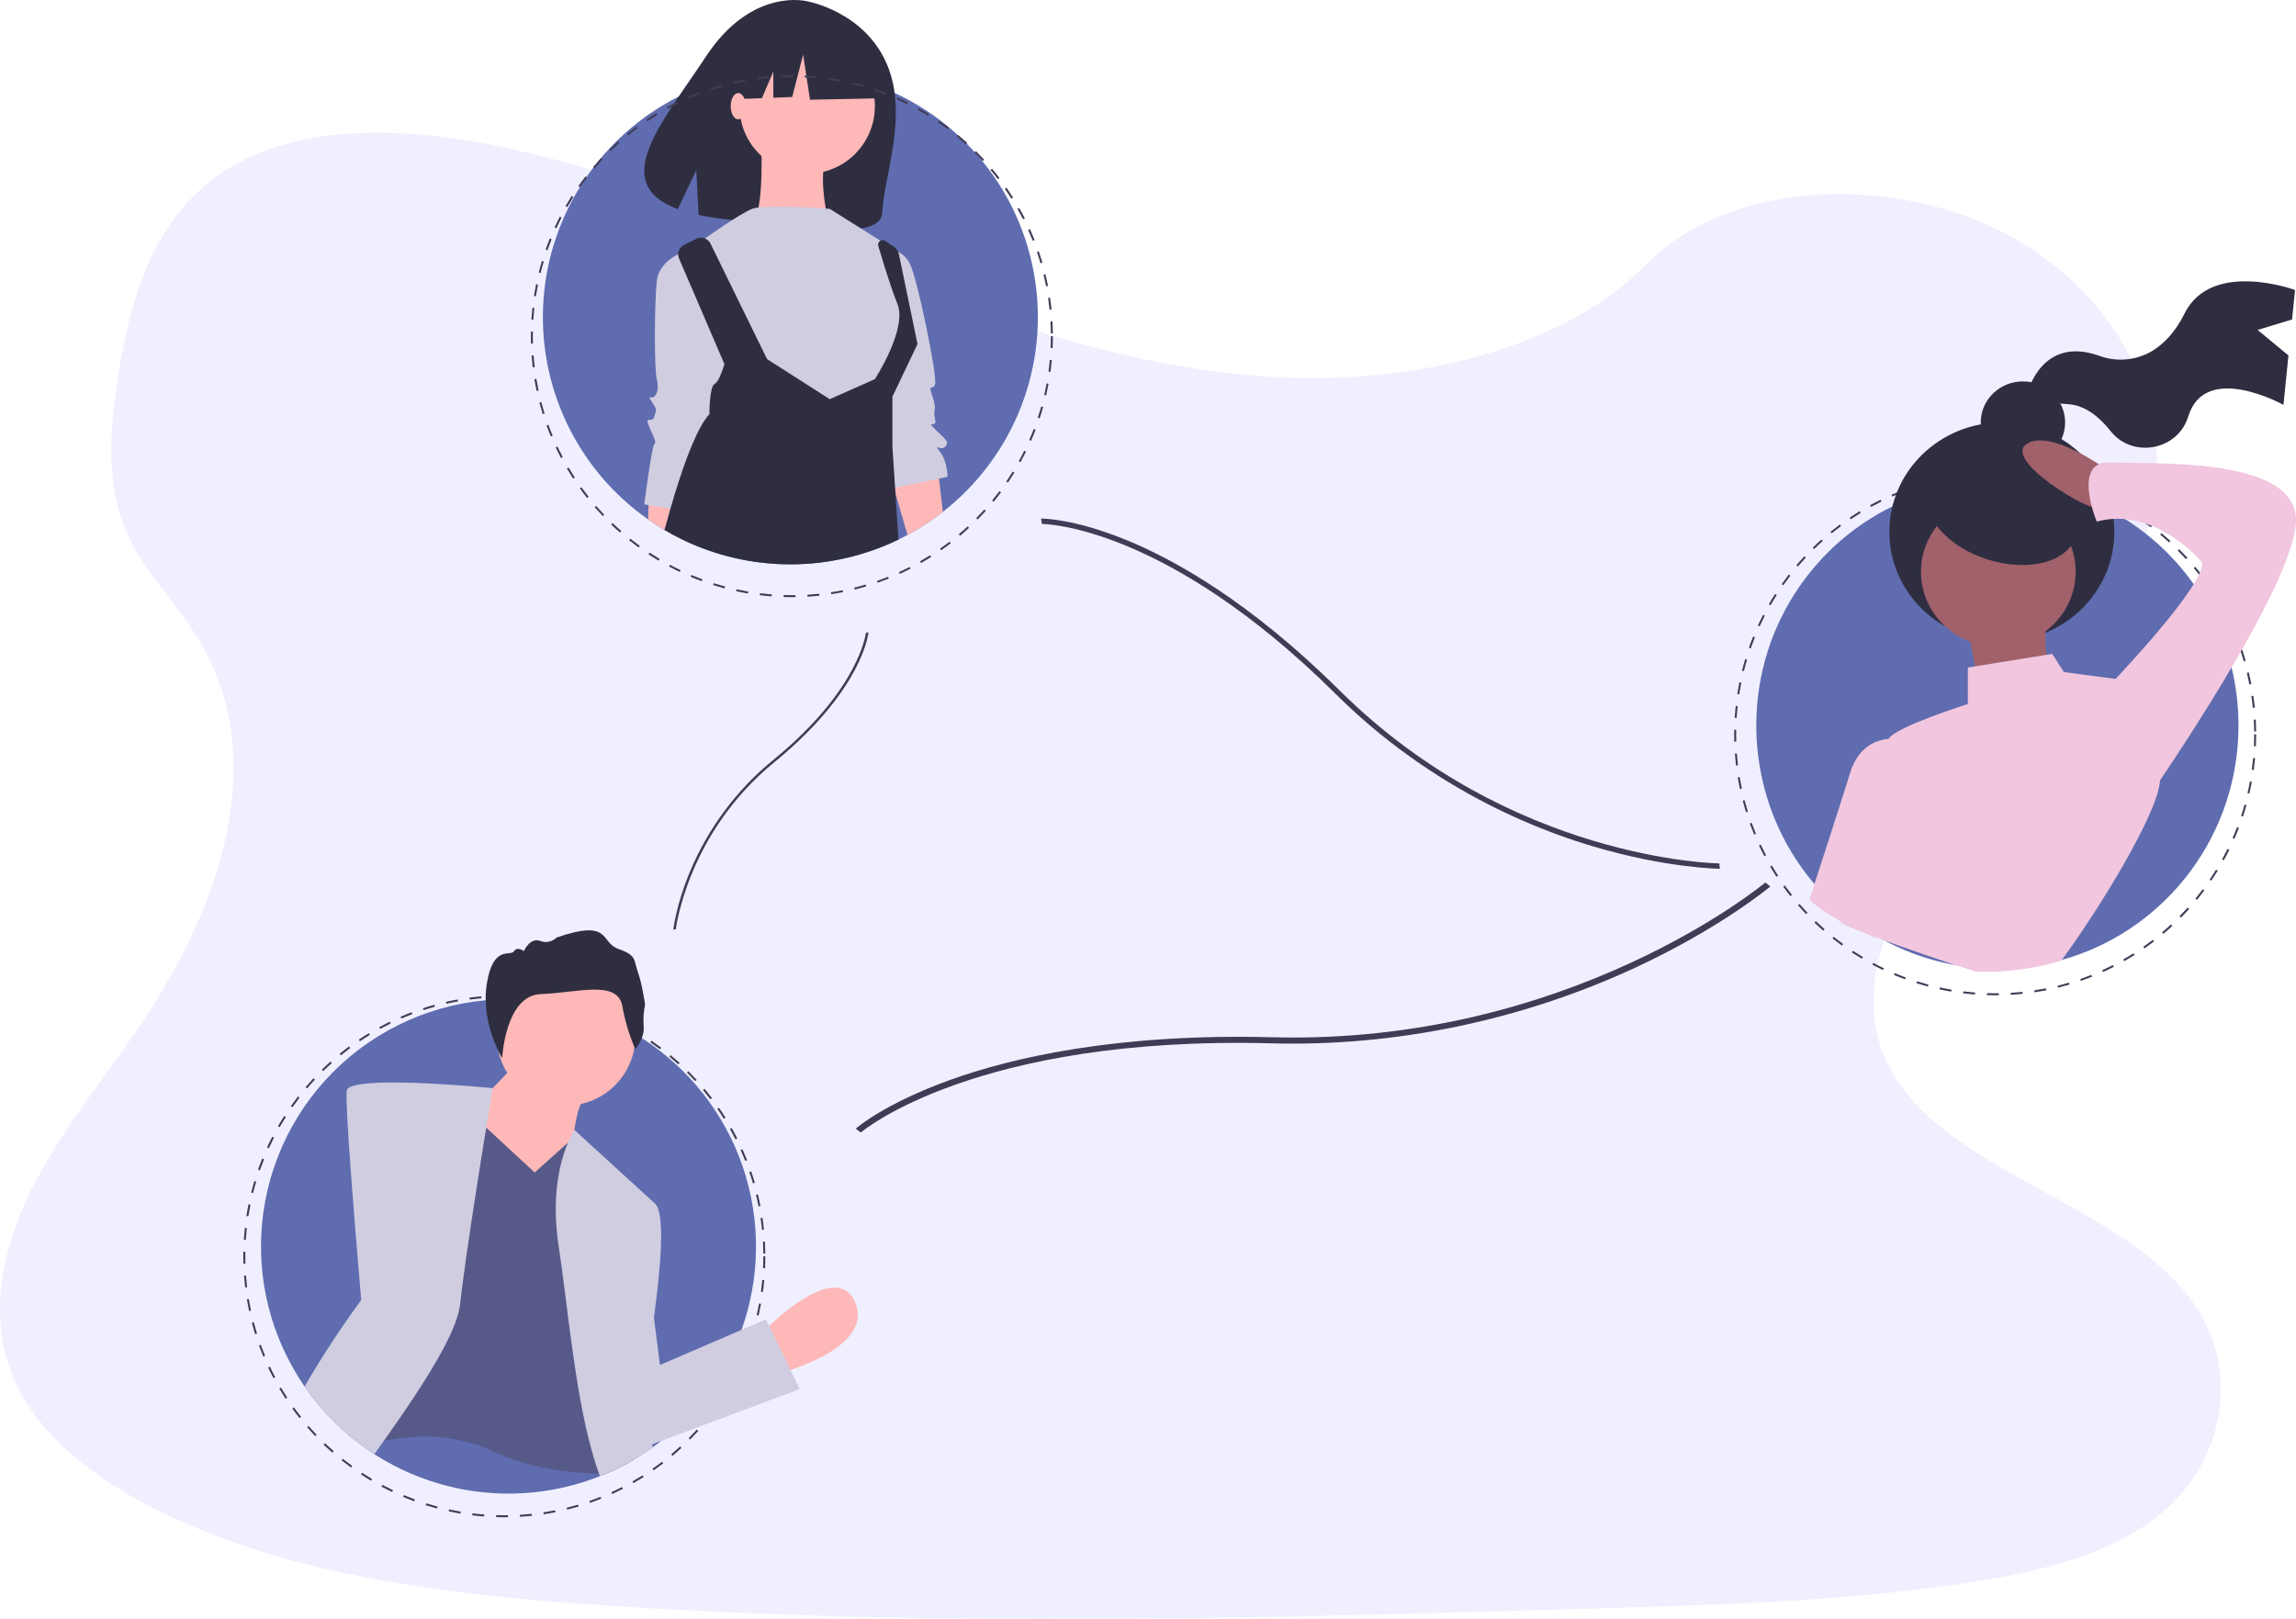 
<svg id="feedback" width="519" height="366" viewBox="0 0 519 366" fill="none" aria-hidden="true" xmlns="http://www.w3.org/2000/svg">
          <path opacity="0.1" d="M291.671 85.396C259.489 84.281 228.836 73.885 199.568 62.52C170.301 51.155 141.304 38.559 109.895 32.535C89.69 28.66 66.585 28.123 50.307 38.946C34.638 49.369 29.578 67.38 26.859 84.063C24.811 96.628 23.607 109.832 29.214 121.61C33.11 129.771 40.027 136.636 44.812 144.455C61.449 171.672 49.699 205.229 31.653 231.798C23.212 244.264 13.381 256.154 6.855 269.424C0.328 282.695 -2.693 297.894 3.016 311.427C8.68 324.845 22.168 334.921 36.78 342.008C66.46 356.403 101.437 360.526 135.542 362.858C211.043 368.003 286.944 365.782 362.641 363.56C390.656 362.729 418.79 361.89 446.352 357.558C461.652 355.154 477.45 351.338 488.556 342.119C502.661 330.416 506.158 310.601 496.704 295.913C480.853 271.304 437.018 265.19 425.939 238.778C419.839 224.24 426.103 208.046 434.966 194.562C453.98 165.634 485.851 140.261 487.53 107.197C488.685 84.49 473.363 61.747 449.675 51.004C424.841 39.741 390.411 41.158 372.09 59.801C353.236 78.998 320.086 86.382 291.671 85.396Z" fill="#6C63FF"></path>
          <path d="M114 343C113.378 343 112.749 342.99 112.132 342.971L112.146 342.523C113.032 342.55 113.936 342.558 114.827 342.546L114.833 342.994C114.556 342.998 114.278 343 114 343ZM117.532 342.896L117.506 342.448C118.393 342.396 119.292 342.322 120.178 342.229L120.224 342.676C119.332 342.769 118.427 342.843 117.532 342.896H117.532ZM109.435 342.826C108.54 342.757 107.635 342.668 106.747 342.559L106.801 342.113C107.683 342.221 108.581 342.311 109.469 342.379L109.435 342.826ZM122.903 342.333L122.836 341.889C123.718 341.755 124.607 341.6 125.477 341.427L125.564 341.867C124.687 342.041 123.792 342.198 122.904 342.333H122.903ZM104.074 342.169C103.19 342.019 102.297 341.847 101.422 341.656L101.517 341.218C102.386 341.407 103.271 341.578 104.149 341.726L104.074 342.169ZM128.201 341.28L128.093 340.844C128.959 340.63 129.829 340.394 130.68 340.141L130.808 340.572C129.95 340.826 129.073 341.064 128.201 341.28ZM98.796 341.023C97.929 340.792 97.056 340.538 96.202 340.268L96.337 339.84C97.185 340.108 98.051 340.36 98.911 340.589L98.796 341.023ZM133.379 339.744L133.232 339.32C134.072 339.028 134.916 338.712 135.743 338.381L135.909 338.798C135.077 339.131 134.225 339.449 133.379 339.744H133.379ZM93.639 339.392C92.797 339.083 91.949 338.749 91.12 338.399L91.294 337.986C92.117 338.332 92.958 338.664 93.794 338.971L93.639 339.392ZM138.388 337.739L138.202 337.331C139.009 336.964 139.82 336.573 140.612 336.168L140.816 336.568C140.018 336.976 139.201 337.37 138.388 337.739H138.388ZM88.651 337.292C87.841 336.906 87.028 336.496 86.236 336.072L86.447 335.676C87.234 336.097 88.04 336.504 88.844 336.887L88.651 337.292ZM143.188 335.285L142.966 334.896C143.74 334.454 144.512 333.99 145.261 333.517L145.501 333.896C144.746 334.373 143.968 334.841 143.188 335.285ZM83.88 334.743C83.11 334.285 82.339 333.802 81.588 333.307L81.835 332.933C82.58 333.423 83.345 333.903 84.109 334.357L83.88 334.743ZM147.748 332.401L147.491 332.033C148.219 331.525 148.946 330.992 149.651 330.45L149.925 330.805C149.214 331.351 148.482 331.888 147.748 332.401ZM79.365 331.769C78.641 331.243 77.917 330.692 77.215 330.131L77.495 329.781C78.192 330.337 78.91 330.884 79.628 331.406L79.365 331.769ZM152.027 329.112L151.738 328.769C152.417 328.196 153.093 327.599 153.747 326.994L154.051 327.324C153.392 327.933 152.712 328.535 152.027 329.112ZM75.142 328.397C74.467 327.807 73.797 327.192 73.15 326.571L73.461 326.247C74.103 326.864 74.768 327.474 75.437 328.06L75.142 328.397ZM155.992 325.445L155.673 325.13C156.298 324.495 156.918 323.839 157.512 323.179L157.846 323.479C157.246 324.144 156.623 324.806 155.992 325.445ZM71.244 324.657C70.626 324.006 70.014 323.334 69.428 322.658L69.767 322.364C70.349 323.035 70.955 323.702 71.57 324.348L71.244 324.657ZM159.608 321.431L159.262 321.146C159.827 320.458 160.384 319.748 160.917 319.035L161.276 319.304C160.739 320.022 160.178 320.738 159.608 321.431ZM67.705 320.579C67.149 319.877 66.602 319.152 66.079 318.425L66.443 318.163C66.962 318.884 67.505 319.604 68.057 320.301L67.705 320.579ZM162.845 317.103L162.474 316.851C162.974 316.114 163.464 315.356 163.93 314.597L164.313 314.832C163.843 315.596 163.349 316.36 162.845 317.103ZM64.553 316.199C64.064 315.449 63.585 314.678 63.13 313.906L63.517 313.678C63.968 314.444 64.443 315.21 64.928 315.953L64.553 316.199ZM165.675 312.495L165.283 312.278C165.713 311.499 166.132 310.698 166.527 309.899L166.929 310.098C166.531 310.903 166.109 311.709 165.675 312.495ZM61.815 311.552C61.396 310.761 60.991 309.949 60.609 309.14L61.015 308.948C61.394 309.752 61.796 310.557 62.211 311.342L61.815 311.552ZM168.071 307.645L167.66 307.464C168.018 306.648 168.361 305.812 168.681 304.979L169.1 305.14C168.778 305.979 168.431 306.822 168.071 307.645ZM59.515 306.676C59.171 305.851 58.842 305.006 58.536 304.166L58.958 304.013C59.261 304.847 59.588 305.685 59.929 306.504L59.515 306.676ZM170.011 302.59L169.585 302.449C169.865 301.605 170.13 300.743 170.371 299.886L170.803 300.007C170.56 300.871 170.293 301.74 170.011 302.59V302.59ZM57.672 301.607C57.405 300.752 57.154 299.878 56.926 299.01L57.36 298.896C57.586 299.758 57.835 300.625 58.1 301.473L57.672 301.607ZM171.474 297.39L171.037 297.289C171.238 296.424 171.421 295.541 171.583 294.664L172.024 294.745C171.861 295.629 171.676 296.519 171.474 297.39V297.39ZM56.302 296.382C56.115 295.506 55.945 294.613 55.798 293.728L56.241 293.655C56.387 294.533 56.555 295.419 56.74 296.288L56.302 296.382ZM172.451 292.079L172.007 292.018C172.127 291.139 172.229 290.243 172.31 289.354L172.757 289.395C172.676 290.29 172.573 291.193 172.451 292.079V292.079ZM55.417 291.054C55.312 290.166 55.225 289.262 55.159 288.366L55.607 288.333C55.672 289.222 55.758 290.12 55.863 291.001L55.417 291.054ZM172.939 286.7L172.491 286.68C172.531 285.791 172.551 284.889 172.551 284H173C173 284.896 172.98 285.805 172.939 286.7V286.7ZM55.023 285.668C55.008 285.118 55 284.556 55 284C55 283.655 55.003 283.31 55.009 282.966L55.458 282.974C55.452 283.315 55.449 283.657 55.449 284C55.449 284.552 55.457 285.109 55.472 285.656L55.023 285.668ZM172.548 283.374C172.539 282.485 172.509 281.583 172.46 280.694L172.908 280.669C172.957 281.565 172.987 282.473 172.997 283.369L172.548 283.374ZM55.564 280.296L55.116 280.267C55.172 279.371 55.249 278.466 55.346 277.576L55.792 277.625C55.696 278.507 55.62 279.406 55.564 280.296ZM172.25 278.022C172.16 277.137 172.049 276.242 171.919 275.362L172.362 275.296C172.493 276.184 172.606 277.085 172.696 277.977L172.25 278.022ZM56.141 274.967L55.698 274.898C55.835 274.011 55.995 273.116 56.172 272.239L56.612 272.328C56.436 273.198 56.278 274.086 56.141 274.967ZM171.466 272.72C171.295 271.845 171.102 270.964 170.892 270.102L171.328 269.996C171.539 270.864 171.734 271.752 171.906 272.634L171.466 272.72ZM57.204 269.714L56.769 269.605C56.987 268.736 57.228 267.859 57.486 267L57.916 267.129C57.66 267.982 57.42 268.851 57.204 269.714ZM170.198 267.512C169.948 266.658 169.674 265.799 169.385 264.958L169.809 264.812C170.101 265.659 170.376 266.525 170.629 267.386L170.198 267.512ZM58.748 264.573L58.325 264.425C58.623 263.576 58.945 262.724 59.282 261.892L59.698 262.06C59.364 262.886 59.044 263.732 58.748 264.573H58.748ZM168.455 262.443C168.128 261.618 167.778 260.789 167.414 259.98L167.823 259.796C168.19 260.611 168.543 261.446 168.873 262.278L168.455 262.443ZM60.762 259.594L60.355 259.406C60.729 258.59 61.128 257.772 61.54 256.974L61.939 257.18C61.53 257.972 61.134 258.784 60.762 259.594ZM166.26 257.567C165.858 256.775 165.433 255.981 164.995 255.208L165.386 254.987C165.827 255.766 166.255 256.566 166.66 257.364L166.26 257.567ZM63.225 254.823L62.836 254.599C63.283 253.822 63.755 253.044 64.239 252.287L64.617 252.529C64.137 253.28 63.669 254.052 63.225 254.823ZM163.624 252.909C163.15 252.154 162.653 251.402 162.148 250.674L162.517 250.418C163.026 251.152 163.526 251.909 164.004 252.67L163.624 252.909ZM66.113 250.301L65.746 250.042C66.263 249.309 66.804 248.578 67.353 247.869L67.708 248.144C67.163 248.847 66.626 249.573 66.113 250.301ZM160.572 248.508C160.031 247.8 159.468 247.096 158.898 246.416L159.242 246.127C159.816 246.813 160.384 247.522 160.928 248.236L160.572 248.508ZM69.4 246.063L69.058 245.772C69.639 245.09 70.244 244.412 70.856 243.755L71.184 244.061C70.576 244.713 69.976 245.386 69.4 246.063ZM157.13 244.401C156.528 243.745 155.902 243.095 155.272 242.469L155.589 242.15C156.224 242.781 156.853 243.437 157.461 244.097L157.13 244.401ZM73.058 242.143L72.744 241.823C73.385 241.195 74.049 240.574 74.717 239.978L75.016 240.313C74.353 240.905 73.694 241.52 73.058 242.143ZM153.328 240.622C152.668 240.023 151.986 239.433 151.302 238.866L151.588 238.521C152.277 239.091 152.964 239.686 153.63 240.29L153.328 240.622ZM77.055 238.574L76.772 238.226C77.465 237.661 78.183 237.104 78.903 236.569L79.17 236.93C78.455 237.46 77.743 238.013 77.055 238.574ZM149.197 237.204C148.484 236.667 147.751 236.141 147.017 235.639L147.271 235.269C148.01 235.774 148.748 236.305 149.467 236.845L149.197 237.204ZM81.358 235.384L81.108 235.012C81.85 234.513 82.615 234.023 83.38 233.558L83.613 233.941C82.854 234.403 82.095 234.889 81.358 235.384ZM144.768 234.175C144.01 233.706 143.231 233.248 142.454 232.815L142.672 232.423C143.456 232.86 144.24 233.321 145.004 233.793L144.768 234.175ZM85.932 232.602L85.716 232.209C86.502 231.779 87.308 231.362 88.111 230.969L88.308 231.372C87.511 231.762 86.712 232.176 85.932 232.602L85.932 232.602ZM140.079 231.563C139.281 231.165 138.463 230.781 137.649 230.421L137.83 230.01C138.651 230.373 139.475 230.761 140.28 231.161L140.079 231.563ZM90.737 230.252L90.559 229.84C91.38 229.484 92.22 229.143 93.055 228.826L93.215 229.245C92.386 229.56 91.552 229.899 90.737 230.252ZM135.167 229.392C134.336 229.069 133.486 228.762 132.64 228.478L132.783 228.053C133.635 228.339 134.492 228.649 135.329 228.973L135.167 229.392ZM95.742 228.351L95.602 227.925C96.455 227.646 97.325 227.382 98.188 227.143L98.308 227.575C97.451 227.813 96.588 228.074 95.742 228.351ZM130.079 227.684C129.224 227.44 128.351 227.213 127.485 227.009L127.588 226.573C128.461 226.778 129.34 227.007 130.202 227.253L130.079 227.684ZM100.907 226.918L100.807 226.481C101.681 226.281 102.571 226.099 103.453 225.94L103.533 226.381C102.658 226.539 101.774 226.72 100.907 226.918ZM124.863 226.454C123.989 226.29 123.099 226.145 122.218 226.021L122.28 225.576C123.168 225.701 124.065 225.848 124.946 226.013L124.863 226.454ZM106.181 225.966L106.122 225.522C107.01 225.403 107.913 225.303 108.806 225.226L108.845 225.672C107.959 225.75 107.063 225.849 106.181 225.966ZM119.555 225.709C118.671 225.626 117.772 225.561 116.881 225.518L116.903 225.07C117.8 225.114 118.707 225.178 119.597 225.262L119.555 225.709ZM111.521 225.5L111.502 225.052C112.326 225.018 113.167 225 114 225L114.203 225L114.202 225.449L114 225.449C113.173 225.449 112.339 225.466 111.521 225.5Z" fill="#3F3D56"></path>
          <path d="M451 225C450.378 225 449.749 224.99 449.132 224.971L449.146 224.523C450.032 224.55 450.936 224.558 451.827 224.546L451.833 224.994C451.556 224.998 451.278 225 451 225ZM454.532 224.896L454.506 224.448C455.393 224.396 456.292 224.322 457.178 224.229L457.224 224.676C456.332 224.769 455.427 224.843 454.532 224.896H454.532ZM446.435 224.826C445.54 224.757 444.635 224.668 443.747 224.559L443.801 224.113C444.683 224.221 445.581 224.311 446.469 224.379L446.435 224.826ZM459.903 224.333L459.836 223.889C460.718 223.755 461.607 223.6 462.477 223.427L462.564 223.867C461.687 224.041 460.792 224.198 459.904 224.333H459.903ZM441.074 224.169C440.19 224.019 439.297 223.847 438.422 223.656L438.517 223.218C439.386 223.407 440.271 223.578 441.149 223.726L441.074 224.169ZM465.201 223.28L465.093 222.844C465.959 222.63 466.829 222.394 467.68 222.141L467.808 222.572C466.95 222.826 466.073 223.064 465.201 223.28ZM435.796 223.023C434.929 222.792 434.056 222.538 433.202 222.268L433.337 221.84C434.185 222.108 435.051 222.36 435.911 222.589L435.796 223.023ZM470.379 221.744L470.232 221.32C471.072 221.028 471.916 220.712 472.743 220.381L472.909 220.798C472.077 221.131 471.225 221.449 470.379 221.744H470.379ZM430.639 221.392C429.797 221.083 428.949 220.749 428.12 220.399L428.294 219.986C429.117 220.332 429.958 220.664 430.794 220.971L430.639 221.392ZM475.388 219.739L475.202 219.331C476.009 218.964 476.82 218.573 477.612 218.168L477.816 218.568C477.018 218.976 476.201 219.37 475.388 219.739H475.388ZM425.651 219.292C424.841 218.906 424.028 218.496 423.236 218.072L423.447 217.676C424.234 218.097 425.04 218.504 425.844 218.887L425.651 219.292ZM480.188 217.285L479.966 216.896C480.74 216.454 481.512 215.99 482.261 215.517L482.501 215.896C481.746 216.373 480.968 216.841 480.188 217.285ZM420.88 216.743C420.11 216.285 419.339 215.802 418.588 215.307L418.835 214.933C419.58 215.423 420.345 215.903 421.109 216.357L420.88 216.743ZM484.748 214.401L484.491 214.033C485.219 213.525 485.946 212.992 486.651 212.45L486.925 212.805C486.214 213.351 485.482 213.888 484.748 214.401ZM416.365 213.769C415.641 213.243 414.917 212.692 414.214 212.131L414.494 211.781C415.192 212.337 415.91 212.884 416.628 213.406L416.365 213.769ZM489.027 211.112L488.738 210.769C489.417 210.196 490.093 209.599 490.747 208.994L491.051 209.324C490.392 209.933 489.712 210.535 489.027 211.112ZM412.142 210.397C411.467 209.807 410.797 209.192 410.15 208.571L410.461 208.247C411.103 208.864 411.768 209.474 412.437 210.06L412.142 210.397ZM492.992 207.445L492.673 207.13C493.298 206.495 493.918 205.839 494.512 205.179L494.846 205.479C494.246 206.144 493.623 206.806 492.992 207.445ZM408.244 206.657C407.626 206.006 407.015 205.334 406.428 204.658L406.767 204.364C407.349 205.035 407.955 205.702 408.57 206.348L408.244 206.657ZM496.608 203.431L496.262 203.146C496.827 202.458 497.384 201.748 497.917 201.035L498.276 201.304C497.739 202.022 497.178 202.738 496.608 203.431ZM404.705 202.579C404.149 201.877 403.602 201.152 403.079 200.425L403.443 200.163C403.962 200.884 404.505 201.604 405.057 202.301L404.705 202.579ZM499.845 199.103L499.474 198.851C499.974 198.114 500.464 197.356 500.93 196.597L501.313 196.832C500.843 197.596 500.349 198.36 499.845 199.103ZM401.553 198.199C401.064 197.449 400.585 196.678 400.13 195.906L400.517 195.678C400.968 196.444 401.443 197.21 401.928 197.953L401.553 198.199ZM502.675 194.495L502.283 194.278C502.713 193.499 503.132 192.698 503.527 191.899L503.929 192.098C503.531 192.903 503.109 193.709 502.675 194.495ZM398.815 193.552C398.396 192.761 397.991 191.949 397.609 191.14L398.015 190.948C398.394 191.752 398.796 192.557 399.211 193.342L398.815 193.552ZM505.071 189.645L504.66 189.464C505.018 188.648 505.361 187.812 505.681 186.979L506.1 187.14C505.778 187.979 505.431 188.822 505.071 189.645ZM396.515 188.676C396.171 187.851 395.842 187.006 395.536 186.166L395.958 186.013C396.261 186.847 396.588 187.685 396.929 188.504L396.515 188.676ZM507.011 184.59L506.585 184.449C506.865 183.605 507.13 182.743 507.371 181.886L507.803 182.007C507.56 182.871 507.293 183.74 507.011 184.59V184.59ZM394.672 183.607C394.405 182.752 394.154 181.878 393.926 181.01L394.36 180.896C394.586 181.758 394.835 182.625 395.1 183.473L394.672 183.607ZM508.474 179.39L508.037 179.289C508.238 178.424 508.421 177.541 508.583 176.664L509.024 176.745C508.861 177.629 508.676 178.519 508.474 179.39V179.39ZM393.302 178.382C393.115 177.506 392.945 176.613 392.798 175.728L393.241 175.655C393.387 176.533 393.555 177.419 393.74 178.288L393.302 178.382ZM509.451 174.079L509.007 174.018C509.127 173.139 509.229 172.243 509.31 171.354L509.757 171.395C509.676 172.29 509.573 173.193 509.451 174.079V174.079ZM392.417 173.054C392.312 172.166 392.225 171.262 392.159 170.366L392.607 170.333C392.672 171.222 392.758 172.12 392.863 173.001L392.417 173.054ZM509.939 168.7L509.491 168.68C509.531 167.791 509.551 166.889 509.551 166H510C510 166.896 509.98 167.805 509.939 168.7V168.7ZM392.023 167.668C392.008 167.118 392 166.556 392 166C392 165.655 392.003 165.31 392.009 164.966L392.458 164.974C392.452 165.315 392.449 165.657 392.449 166C392.449 166.552 392.457 167.109 392.472 167.656L392.023 167.668ZM509.548 165.374C509.539 164.485 509.509 163.583 509.46 162.694L509.908 162.669C509.957 163.565 509.987 164.473 509.997 165.369L509.548 165.374ZM392.564 162.296L392.116 162.267C392.172 161.371 392.25 160.466 392.346 159.576L392.792 159.625C392.696 160.507 392.62 161.406 392.564 162.296ZM509.25 160.022C509.16 159.137 509.049 158.242 508.919 157.362L509.362 157.296C509.493 158.184 509.606 159.085 509.696 159.977L509.25 160.022ZM393.141 156.967L392.698 156.898C392.835 156.011 392.995 155.116 393.172 154.239L393.612 154.328C393.436 155.198 393.278 156.086 393.141 156.967ZM508.466 154.72C508.295 153.845 508.102 152.964 507.892 152.102L508.328 151.996C508.539 152.864 508.734 153.752 508.906 154.634L508.466 154.72ZM394.204 151.714L393.769 151.605C393.987 150.736 394.228 149.859 394.486 149L394.916 149.129C394.66 149.982 394.42 150.851 394.204 151.714ZM507.198 149.512C506.948 148.658 506.674 147.799 506.385 146.958L506.809 146.812C507.101 147.659 507.376 148.525 507.629 149.386L507.198 149.512ZM395.748 146.573L395.325 146.425C395.623 145.576 395.945 144.724 396.282 143.892L396.698 144.06C396.364 144.886 396.044 145.732 395.748 146.573H395.748ZM505.455 144.443C505.128 143.618 504.778 142.789 504.414 141.98L504.823 141.796C505.19 142.611 505.543 143.446 505.873 144.278L505.455 144.443ZM397.762 141.594L397.354 141.406C397.729 140.59 398.128 139.772 398.54 138.974L398.939 139.18C398.53 139.972 398.134 140.784 397.762 141.594ZM503.26 139.567C502.858 138.775 502.433 137.981 501.995 137.208L502.386 136.987C502.827 137.766 503.255 138.566 503.66 139.364L503.26 139.567ZM400.225 136.823L399.836 136.599C400.283 135.822 400.755 135.044 401.239 134.287L401.617 134.529C401.137 135.28 400.669 136.052 400.225 136.823ZM500.624 134.909C500.15 134.154 499.653 133.402 499.148 132.674L499.517 132.418C500.026 133.152 500.526 133.909 501.004 134.67L500.624 134.909ZM403.113 132.301L402.746 132.042C403.263 131.309 403.804 130.578 404.354 129.869L404.708 130.144C404.163 130.847 403.626 131.573 403.113 132.301ZM497.572 130.508C497.031 129.8 496.468 129.096 495.898 128.416L496.242 128.127C496.816 128.813 497.384 129.522 497.928 130.236L497.572 130.508ZM406.4 128.063L406.058 127.772C406.639 127.09 407.244 126.412 407.856 125.755L408.184 126.061C407.576 126.713 406.976 127.386 406.4 128.063ZM494.13 126.401C493.528 125.745 492.902 125.095 492.272 124.469L492.589 124.15C493.224 124.781 493.853 125.437 494.461 126.097L494.13 126.401ZM410.058 124.143L409.744 123.823C410.385 123.195 411.049 122.574 411.717 121.978L412.016 122.313C411.353 122.905 410.694 123.52 410.058 124.143ZM490.328 122.622C489.668 122.023 488.986 121.433 488.302 120.866L488.588 120.521C489.277 121.091 489.964 121.686 490.63 122.29L490.328 122.622ZM414.055 120.574L413.772 120.226C414.465 119.661 415.183 119.104 415.903 118.569L416.17 118.93C415.455 119.46 414.743 120.013 414.055 120.574ZM486.197 119.204C485.484 118.667 484.751 118.141 484.017 117.639L484.271 117.269C485.01 117.774 485.748 118.305 486.467 118.845L486.197 119.204ZM418.358 117.384L418.108 117.012C418.85 116.513 419.615 116.023 420.38 115.558L420.613 115.941C419.854 116.403 419.095 116.889 418.358 117.384ZM481.768 116.175C481.01 115.706 480.231 115.248 479.454 114.815L479.672 114.423C480.456 114.86 481.24 115.321 482.004 115.793L481.768 116.175ZM422.932 114.602L422.716 114.209C423.502 113.779 424.308 113.362 425.111 112.969L425.308 113.372C424.511 113.762 423.711 114.176 422.932 114.602L422.932 114.602ZM477.079 113.563C476.281 113.165 475.463 112.781 474.649 112.421L474.83 112.01C475.651 112.373 476.475 112.761 477.28 113.161L477.079 113.563ZM427.737 112.252L427.559 111.84C428.38 111.484 429.22 111.143 430.055 110.826L430.215 111.245C429.386 111.56 428.552 111.899 427.737 112.252ZM472.167 111.392C471.336 111.069 470.486 110.762 469.64 110.478L469.783 110.053C470.635 110.339 471.492 110.649 472.329 110.973L472.167 111.392ZM432.742 110.351L432.602 109.925C433.455 109.646 434.325 109.382 435.188 109.143L435.308 109.575C434.451 109.813 433.588 110.074 432.742 110.351ZM467.079 109.684C466.224 109.44 465.351 109.213 464.485 109.009L464.588 108.573C465.461 108.778 466.34 109.007 467.202 109.253L467.079 109.684ZM437.907 108.918L437.807 108.481C438.681 108.281 439.571 108.099 440.453 107.94L440.533 108.381C439.658 108.539 438.774 108.72 437.907 108.918ZM461.863 108.454C460.989 108.29 460.099 108.145 459.218 108.021L459.28 107.576C460.168 107.701 461.065 107.848 461.946 108.013L461.863 108.454ZM443.181 107.966L443.122 107.522C444.01 107.403 444.913 107.303 445.806 107.226L445.845 107.672C444.959 107.75 444.063 107.849 443.181 107.966ZM456.555 107.709C455.671 107.626 454.772 107.561 453.881 107.518L453.903 107.07C454.8 107.114 455.707 107.178 456.597 107.262L456.555 107.709ZM448.521 107.5L448.502 107.052C449.326 107.018 450.167 107 451 107L451.203 107L451.202 107.449L451 107.449C450.173 107.449 449.339 107.466 448.521 107.5Z" fill="#3F3D56"></path>
          <path d="M234.608 71.696C234.606 81.799 231.864 91.712 226.673 100.382C221.482 109.053 214.037 116.157 205.128 120.939C204.46 121.301 203.781 121.648 203.092 121.979C195.447 125.678 187.059 127.593 178.564 127.577C170.069 127.562 161.688 125.618 154.056 121.891C152.741 121.249 151.456 120.556 150.202 119.811C148.928 119.066 147.69 118.264 146.488 117.415C138.585 111.865 132.255 104.365 128.115 95.646C123.974 86.927 122.165 77.285 122.862 67.66C123.56 58.036 126.74 48.755 132.094 40.722C137.448 32.689 144.793 26.178 153.414 21.822C156.819 20.093 160.396 18.723 164.085 17.734C165.712 17.294 167.366 16.929 169.048 16.637C172.223 16.087 175.44 15.812 178.662 15.815C179.325 15.815 179.983 15.825 180.641 15.856C181.123 15.867 181.605 15.887 182.086 15.918C187.123 16.219 192.095 17.202 196.865 18.842C197.275 18.981 197.684 19.126 198.088 19.276C199.497 19.794 200.875 20.37 202.222 21.004C211.897 25.49 220.087 32.645 225.825 41.627C231.564 50.608 234.611 61.041 234.608 71.696Z" fill="#5F6CAF"></path>
          <path d="M200.499 14.552C195.409 2.556 182.452 0.291 182.452 0.291C182.452 0.291 169.976 -3.034 159.558 12.799C149.847 27.555 137.324 41.381 153.205 47.272L157.4 38.471L157.904 48.599C160.213 49.079 162.547 49.433 164.895 49.659C182.511 51.446 199.117 54.418 199.424 48.059C199.833 39.606 205.396 26.095 200.499 14.552Z" fill="#2F2E41"></path>
          <path d="M155.258 112.319L154.844 115.641L154.056 121.891C152.741 121.249 151.456 120.556 150.202 119.811C148.928 119.066 147.69 118.264 146.488 117.415L146.612 114.192L146.752 110.616L152.502 111.77L155.258 112.319Z" fill="#FFB8B8"></path>
          <path d="M213.136 115.713C210.621 117.68 207.942 119.429 205.128 120.939L202.413 111.548L202.056 110.311L201.165 107.222L202.123 107.072L211.935 105.525L212.251 108.19L213.136 115.713Z" fill="#FFB8B8"></path>
          <path d="M182.461 39.288C190.912 39.288 197.763 32.445 197.763 24.003C197.763 15.562 190.912 8.719 182.461 8.719C174.009 8.719 167.158 15.562 167.158 24.003C167.158 32.445 174.009 39.288 182.461 39.288Z" fill="#FFB8B8"></path>
          <path d="M171.976 29.948C171.976 29.948 173.109 49.195 169.708 50.328C166.308 51.46 187.278 50.328 187.278 50.328C187.278 50.328 184.444 38.439 187.278 35.042C190.112 31.646 171.976 29.948 171.976 29.948Z" fill="#FFB8B8"></path>
          <path d="M187.562 47.214C187.562 47.214 172.826 46.082 169.992 47.214C167.158 48.346 159.223 54.007 159.223 54.007L163.191 89.672L195.496 96.465L200.597 89.106L205.698 78.35L203.431 64.763L202.864 56.838L187.562 47.214Z" fill="#D0CDE1"></path>
          <path d="M156.39 56.272C156.39 56.272 149.022 57.97 148.455 63.631C147.888 69.292 147.888 83.445 148.455 85.709C149.022 87.974 148.455 89.106 147.888 89.672C147.321 90.238 146.188 89.106 147.321 90.804C148.455 92.503 148.455 92.503 147.888 94.201C147.321 95.899 145.621 93.635 146.755 96.466C147.888 99.296 148.455 99.862 147.888 100.428C147.321 100.994 145.621 114.015 145.621 114.015L155.256 115.713L164.891 82.313L156.39 56.272Z" fill="#D0CDE1"></path>
          <path d="M200.597 56.272C201.674 56.332 202.714 56.678 203.611 57.276C204.508 57.873 205.229 58.699 205.698 59.668C207.398 63.065 211.933 85.143 211.366 86.842C210.799 88.54 209.665 86.275 210.799 89.672C211.932 93.069 210.799 92.503 211.366 94.767C211.933 97.032 209.099 94.767 211.366 97.032C213.633 99.296 214.766 99.862 213.633 100.994C212.499 102.127 210.799 99.862 212.499 102.127C214.2 104.391 214.2 107.788 214.2 107.788L200.597 110.618L196.63 78.916L200.597 56.272Z" fill="#D0CDE1"></path>
          <path d="M202.413 111.548L203.092 121.979C195.446 125.678 187.059 127.593 178.564 127.578C170.069 127.562 161.688 125.618 154.056 121.891C152.74 121.25 151.456 120.556 150.202 119.811C150.637 118.212 151.078 116.619 151.528 115.056C151.849 113.944 152.174 112.848 152.502 111.77C155.046 103.456 157.786 96.382 160.355 93.635C160.355 93.635 160.355 87.41 161.49 86.841C162.035 86.414 162.451 85.845 162.692 85.196C163.114 84.261 163.47 83.298 163.759 82.314L161.883 77.957L153.492 58.44C153.253 57.882 153.236 57.253 153.445 56.683C153.654 56.113 154.072 55.644 154.616 55.372L157.397 53.98C157.679 53.84 157.986 53.757 158.3 53.736C158.614 53.715 158.929 53.757 159.227 53.857C159.525 53.958 159.8 54.117 160.036 54.325C160.272 54.532 160.465 54.784 160.604 55.066L173.394 81.18L187.562 90.241L197.497 85.827L197.761 85.708C197.761 85.708 205.133 74.387 202.864 68.726C201.895 66.31 200.828 63.081 199.911 60.168C199.378 58.45 198.901 56.841 198.528 55.579C198.469 55.378 198.474 55.164 198.541 54.966C198.608 54.768 198.734 54.596 198.903 54.472C199.071 54.348 199.274 54.279 199.483 54.275C199.692 54.27 199.898 54.33 200.072 54.445L202.004 55.734C202.442 56.027 202.788 56.438 203.004 56.919C203.093 57.107 203.159 57.305 203.201 57.509L207.397 77.786L201.729 89.671V100.993L202.123 107.072L202.33 110.254L202.413 111.548Z" fill="#2F2E41"></path>
          <path d="M197.621 10.194L184.636 3.4L166.704 6.179L162.994 22.547L172.229 22.192L174.81 16.179V22.093L179.071 21.929L181.544 12.356L183.09 22.547L198.24 22.238L197.621 10.194Z" fill="#2F2E41"></path>
          <path d="M166.875 26.975C167.814 26.975 168.575 25.645 168.575 24.003C168.575 22.362 167.814 21.031 166.875 21.031C165.936 21.031 165.174 22.362 165.174 24.003C165.174 25.645 165.936 26.975 166.875 26.975Z" fill="#FFB8B8"></path>
          <path d="M506 164C506 188.653 489.928 209.518 467.779 216.5C464.509 217.537 461.152 218.253 457.752 218.638C455.676 218.88 453.589 219.001 451.5 219C450.723 219 449.951 218.985 449.184 218.944H449.174C441.382 218.63 433.742 216.61 426.758 213.016C421.852 210.491 417.34 207.216 413.375 203.299C408.21 198.247 404.094 192.156 401.278 185.399C398.463 178.641 397.007 171.36 397 164C397 140.691 411.367 120.769 431.653 112.763C434.08 111.802 436.571 111.022 439.106 110.431C448.448 108.244 458.174 108.568 467.36 111.373C468.057 111.577 468.748 111.806 469.429 112.05C469.435 112.05 469.44 112.056 469.445 112.056C471.084 112.626 472.694 113.283 474.269 114.021C474.809 114.266 475.349 114.525 475.879 114.801C476.938 115.33 477.978 115.899 478.997 116.507C479.391 116.736 479.779 116.97 480.163 117.214C486.423 121.118 491.856 126.294 496.134 132.431C500.026 138.011 502.852 144.309 504.461 150.988C505.487 155.244 506.004 159.614 506 164Z" fill="#5F6CAF"></path>
          <path d="M510.325 74.585L518.111 72.224L518.783 65.553C518.783 65.553 499.846 58.594 493.792 70.903C491.654 75.249 488.96 77.86 486.369 79.418C484.58 80.451 482.585 81.077 480.526 81.249C478.467 81.422 476.395 81.137 474.459 80.416C461.335 75.753 458.244 89.013 458.244 89.013C458.244 89.013 459.379 90.901 467.469 91.365C471.495 91.596 474.789 94.544 477.083 97.447C481.995 103.663 492.084 101.866 494.561 94.405C494.601 94.285 494.64 94.163 494.679 94.04C498.549 81.707 516.168 91.526 516.168 91.526L517.292 80.355L510.325 74.585Z" fill="#2F2E41"></path>
          <path d="M457.275 104.775C462.541 104.775 466.811 100.622 466.811 95.498C466.811 90.374 462.541 86.221 457.275 86.221C452.008 86.221 447.739 90.374 447.739 95.498C447.739 100.622 452.008 104.775 457.275 104.775Z" fill="#2F2E41"></path>
          <path d="M452.507 144.977C466.551 144.977 477.936 133.9 477.936 120.237C477.936 106.574 466.551 95.498 452.507 95.498C438.462 95.498 427.077 106.574 427.077 120.237C427.077 133.9 438.462 144.977 452.507 144.977Z" fill="#2F2E41"></path>
          <path d="M451.712 146.265C461.367 146.265 469.195 138.65 469.195 129.257C469.195 119.864 461.367 112.249 451.712 112.249C442.057 112.249 434.229 119.864 434.229 129.257C434.229 138.65 442.057 146.265 451.712 146.265Z" fill="#A0616A"></path>
          <path d="M444.825 142.142L448.003 158.635L463.897 156.573C463.897 156.573 461.248 143.688 462.837 140.081L444.825 142.142Z" fill="#A0616A"></path>
          <path d="M476.082 106.064C476.082 106.064 463.367 96.787 458.069 100.394C452.771 104.002 472.373 115.857 474.492 114.826C476.611 113.795 476.082 106.064 476.082 106.064Z" fill="#A0616A"></path>
          <path d="M488.267 176.156C488.268 176.242 488.265 176.327 488.256 176.412V176.418C487.93 183.785 473.99 206.332 465.949 217.163C462.536 218.207 459.033 218.927 455.485 219.315C453.318 219.558 451.14 219.679 448.96 219.678C448.149 219.678 447.343 219.663 446.543 219.622H446.532C439.128 217.296 430.334 214.243 423.919 211.835C420.897 210.692 418.4 209.698 416.831 208.991C416.247 208.752 415.53 207.843 415 207.5C412.351 205.435 418.337 204.503 420.986 203.991C423.635 203.474 419.928 197.807 419.928 197.807C410.391 188.012 422.045 179.768 422.045 179.768C422.045 179.768 426.811 169.973 426.811 167.396C426.823 167.204 426.895 167.022 427.016 166.873C429.012 164.127 444.826 159.152 444.826 159.152V150.904L446.464 150.637L462.578 148.025L463.895 147.809L466.544 151.934L478.203 153.481C478.203 153.481 488.267 166.883 488.267 176.156Z" fill="#F1C6DE"></path>
          <path d="M438 176.151C438 176.151 430.96 194.656 424.53 209.652C424.307 210.176 424.084 210.694 423.866 211.208C423.601 211.812 424.126 211.411 423.866 212C418.704 209.504 413.172 207.266 409 203.395C411.888 194.49 416.47 180.339 418.238 174.635C420.187 168.348 424.695 167.195 426.988 167.029C427.453 166.987 427.921 166.991 428.385 167.039L438 176.151Z" fill="#F1C6DE"></path>
          <path d="M476.611 155.027L478.201 153.481C478.201 153.481 498.332 132.349 497.803 127.195C497.803 127.195 487.207 114.31 473.963 117.918C473.963 117.918 468.135 104.002 477.141 104.518C486.147 105.033 519.523 102.971 518.994 117.918C518.464 132.865 486.677 178.736 486.677 178.736L476.611 155.027Z" fill="#F1C6DE"></path>
          <path d="M469.114 121.424C470.943 115.717 464.991 108.712 455.819 105.779C446.647 102.847 437.729 105.096 435.899 110.804C434.07 116.512 440.022 123.516 449.194 126.449C458.366 129.382 467.284 127.132 469.114 121.424Z" fill="#2F2E41"></path>
          <path d="M59 281.769C58.999 284.641 59.217 287.509 59.653 290.348C61.746 303.76 68.65 315.954 79.078 324.658C79.363 324.896 79.653 325.134 79.949 325.367C80.56 325.858 81.181 326.336 81.814 326.8C82.725 327.473 83.658 328.116 84.611 328.73C92.104 333.552 100.641 336.519 109.512 337.385C118.384 338.251 127.334 336.99 135.62 333.707C136.014 333.552 136.407 333.392 136.796 333.226C137.418 332.962 138.029 332.688 138.64 332.398C140.189 331.679 141.7 330.888 143.173 330.023C144.691 329.139 146.158 328.187 147.576 327.167C148.223 326.702 148.85 326.231 149.477 325.739L149.487 325.734C157.776 319.232 164.063 310.53 167.628 300.624V300.618C171.89 288.701 171.98 275.692 167.886 263.716C163.791 251.74 155.753 241.504 145.084 234.678C144.592 234.368 144.095 234.058 143.592 233.768C143.074 233.447 142.546 233.147 142.012 232.857C134.832 228.877 126.856 226.539 118.66 226.012C117.432 225.929 116.194 225.887 114.946 225.887C114.884 225.887 114.822 225.887 114.759 225.893C113.081 225.893 111.423 225.97 109.786 226.125C95.901 227.41 82.997 233.827 73.602 244.12C64.207 254.414 59 267.84 59 281.769Z" fill="#5F6CAF"></path>
          <path d="M172.607 300.959C172.607 300.959 188.947 284.094 193.304 294.431C197.661 304.767 176.965 310.208 176.965 310.208L172.607 300.959Z" fill="#FFB8B8"></path>
          <path d="M127.958 249.93C136.602 249.93 143.61 242.931 143.61 234.296C143.61 225.662 136.602 218.663 127.958 218.663C119.314 218.663 112.306 225.662 112.306 234.296C112.306 242.931 119.314 249.93 127.958 249.93Z" fill="#FFB8B8"></path>
          <path d="M117.597 239.484L106.16 251.453L102.892 269.95L131.758 274.846L129.58 257.981C129.58 257.981 130.124 249.821 132.303 248.189C134.482 246.557 117.597 239.484 117.597 239.484Z" fill="#FFB8B8"></path>
          <path d="M83.829 326.531C84.784 326.224 85.754 325.967 86.735 325.76C89.204 325.224 91.716 324.903 94.241 324.803C100.217 324.488 106.178 325.641 111.605 328.161C119.541 331.964 128.958 332.999 135.434 333.195C135.905 333.211 136.361 333.221 136.796 333.226C137.418 332.962 138.029 332.688 138.64 332.398C140.189 331.679 141.7 330.888 143.173 330.023L143.152 328.109L142.81 290.234V290.229L142.65 272.124L132.305 260.156L129.647 257.165L128.383 258.299L120.867 265.056L109.911 254.92L106.16 251.453L88.17 311.945L85.849 319.747L84.481 324.342L84.269 325.046V325.051L83.829 326.531Z" fill="#575A89"></path>
          <path d="M125.628 273.806C125.654 276.523 125.882 279.235 126.311 281.919C128.176 293.814 129.777 313.59 133.74 327.871C134.258 329.754 134.822 331.534 135.434 333.195L135.62 333.708C136.014 333.552 136.407 333.392 136.796 333.226C137.418 332.963 138.029 332.688 138.64 332.398C140.189 331.679 141.7 330.888 143.173 330.024C144.691 329.139 146.158 328.187 147.576 327.167L147.41 326.515V326.51L144.83 316.193C144.83 316.193 146.488 307.557 147.814 297.897V297.892C149.337 286.834 150.425 274.447 148.099 272.124L129.849 255.448L129.844 255.453C129.276 256.357 128.787 257.31 128.383 258.299C127.14 261.243 125.565 266.438 125.628 273.806Z" fill="#D0CDE1"></path>
          <path d="M68.848 313.435C71.731 317.623 75.173 321.399 79.079 324.658C79.363 324.896 79.653 325.134 79.949 325.367C80.56 325.858 81.182 326.336 81.814 326.8C82.725 327.473 83.658 328.116 84.611 328.73C85.316 327.752 86.025 326.758 86.735 325.76C87.154 325.175 87.574 324.585 87.994 323.99C88.657 323.049 89.32 322.102 89.972 321.15C90.055 321.036 90.133 320.922 90.211 320.808C91.04 319.613 91.858 318.412 92.656 317.217C98.54 308.437 103.42 300.008 103.98 294.973C104.653 288.945 106.015 279.621 107.399 270.717C108.29 264.932 109.191 259.323 109.911 254.92C110.781 249.57 111.382 245.989 111.382 245.989C111.382 245.989 82.839 243.138 78.84 245.937H78.835C78.72 246.003 78.621 246.093 78.543 246.2C78.465 246.307 78.411 246.429 78.384 246.558C77.949 249.59 80.28 277.769 81.244 289.152V289.157C81.493 292.076 81.653 293.887 81.653 293.887C81.653 293.887 80.021 296.065 77.628 299.558C75.188 303.123 71.951 308.054 68.848 313.435Z" fill="#D0CDE1"></path>
          <path d="M146.464 287.359L149.187 308.576L173.152 298.239L180.777 314.016L141.562 328.704C141.562 328.704 134.482 291.167 146.464 287.359Z" fill="#D0CDE1"></path>
          <path d="M143.596 237.157C143.596 237.157 145.723 234.863 145.507 231.991C145.366 230.357 145.47 228.712 145.818 227.109C145.818 227.109 145.152 222.408 144.169 219.684C143.186 216.959 144.015 216.011 139.79 214.523C135.564 213.036 138.254 207.656 125.797 211.944C125.323 212.422 124.718 212.749 124.059 212.884C123.399 213.018 122.714 212.955 122.09 212.701C119.791 211.86 118.405 215.016 118.405 215.016C118.405 215.016 116.97 213.841 116.165 215.063C115.36 216.285 111.467 213.499 110.039 222.391C108.612 231.283 113.513 239.212 113.513 239.212C113.513 239.212 114.2 224.983 122.291 224.725C130.381 224.467 139.53 221.406 140.665 227.398C141.258 230.754 142.241 234.03 143.596 237.157Z" fill="#2F2E41"></path>
          <path d="M193.431 255.144C193.694 254.913 200.055 249.412 214.912 244.082C228.542 239.192 252.223 233.557 287.635 234.486C354.718 236.245 398.619 199.868 399.054 199.5L400.172 200.406C400.061 200.499 388.887 209.844 369.498 218.825C343.789 230.716 315.31 236.625 287.4 235.859C220.431 234.102 194.826 255.808 194.575 256.027L193.431 255.144Z" fill="#3F3D56"></path>
          <path d="M235.332 117.236C235.619 117.232 242.507 117.183 254.327 121.963C265.171 126.348 282.388 135.829 302.822 156.096C341.534 194.491 388.17 195.186 388.636 195.188L388.783 196.399C388.665 196.398 376.746 196.277 360.171 191.357C338.203 184.823 317.991 172.856 301.904 156.86C263.258 118.531 235.781 118.443 235.508 118.446L235.332 117.236Z" fill="#3F3D56"></path>
          <path d="M196.304 142.978C196.293 143.111 195.98 146.3 193.192 151.536C190.635 156.34 185.409 163.844 175.035 172.311C155.384 188.352 152.79 209.896 152.766 210.112L152.199 210.121C152.205 210.066 152.842 204.557 155.926 197.128C160.02 187.282 166.542 178.513 174.727 171.849C194.345 155.836 195.724 143.127 195.736 143.001L196.304 142.978Z" fill="#3F3D56"></path>
          <path d="M179 135C178.378 135 177.749 134.99 177.132 134.971L177.146 134.523C178.032 134.55 178.936 134.558 179.827 134.546L179.833 134.994C179.556 134.998 179.278 135 179 135ZM182.532 134.896L182.506 134.448C183.393 134.396 184.292 134.322 185.178 134.229L185.224 134.676C184.332 134.769 183.427 134.843 182.532 134.896H182.532ZM174.435 134.826C173.54 134.757 172.635 134.668 171.747 134.559L171.801 134.113C172.683 134.221 173.581 134.311 174.469 134.379L174.435 134.826ZM187.903 134.333L187.836 133.889C188.718 133.755 189.607 133.6 190.477 133.427L190.564 133.867C189.687 134.041 188.792 134.198 187.904 134.333H187.903ZM169.074 134.169C168.19 134.019 167.297 133.847 166.422 133.656L166.517 133.218C167.386 133.407 168.271 133.578 169.149 133.726L169.074 134.169ZM193.201 133.28L193.093 132.844C193.959 132.63 194.829 132.394 195.68 132.141L195.808 132.572C194.95 132.826 194.073 133.064 193.201 133.28ZM163.796 133.023C162.929 132.792 162.056 132.538 161.202 132.268L161.337 131.84C162.185 132.108 163.051 132.36 163.911 132.589L163.796 133.023ZM198.379 131.744L198.232 131.32C199.072 131.028 199.916 130.712 200.743 130.381L200.909 130.798C200.077 131.131 199.225 131.449 198.379 131.744H198.379ZM158.639 131.392C157.797 131.083 156.949 130.749 156.12 130.399L156.294 129.986C157.117 130.332 157.958 130.664 158.794 130.971L158.639 131.392ZM203.388 129.739L203.202 129.331C204.009 128.964 204.82 128.573 205.612 128.168L205.816 128.568C205.018 128.976 204.201 129.37 203.388 129.739H203.388ZM153.651 129.292C152.841 128.906 152.028 128.496 151.236 128.072L151.447 127.676C152.234 128.097 153.04 128.504 153.844 128.887L153.651 129.292ZM208.188 127.285L207.966 126.896C208.74 126.454 209.512 125.99 210.261 125.517L210.501 125.896C209.746 126.373 208.968 126.841 208.188 127.285ZM148.88 126.743C148.11 126.285 147.339 125.802 146.588 125.307L146.835 124.933C147.58 125.423 148.345 125.903 149.109 126.357L148.88 126.743ZM212.748 124.401L212.491 124.033C213.219 123.525 213.946 122.992 214.651 122.45L214.925 122.805C214.214 123.351 213.482 123.888 212.748 124.401ZM144.365 123.769C143.641 123.243 142.917 122.692 142.214 122.131L142.494 121.781C143.192 122.337 143.91 122.884 144.628 123.406L144.365 123.769ZM217.027 121.112L216.738 120.769C217.417 120.196 218.093 119.599 218.747 118.994L219.051 119.324C218.392 119.933 217.712 120.535 217.027 121.112ZM140.142 120.397C139.467 119.807 138.797 119.192 138.15 118.571L138.461 118.247C139.103 118.864 139.768 119.474 140.437 120.06L140.142 120.397ZM220.992 117.445L220.673 117.13C221.298 116.495 221.918 115.839 222.512 115.179L222.846 115.479C222.246 116.144 221.623 116.806 220.992 117.445ZM136.244 116.657C135.626 116.006 135.015 115.334 134.428 114.658L134.767 114.364C135.349 115.035 135.955 115.702 136.57 116.348L136.244 116.657ZM224.608 113.431L224.262 113.146C224.827 112.458 225.384 111.748 225.917 111.035L226.276 111.304C225.739 112.022 225.178 112.738 224.608 113.431ZM132.705 112.579C132.149 111.877 131.602 111.152 131.079 110.425L131.443 110.163C131.962 110.884 132.505 111.604 133.057 112.301L132.705 112.579ZM227.845 109.103L227.474 108.851C227.974 108.114 228.464 107.356 228.93 106.597L229.313 106.832C228.843 107.596 228.349 108.36 227.845 109.103ZM129.553 108.199C129.064 107.449 128.585 106.678 128.13 105.906L128.517 105.678C128.968 106.444 129.443 107.21 129.928 107.953L129.553 108.199ZM230.675 104.495L230.283 104.278C230.713 103.499 231.132 102.698 231.527 101.899L231.929 102.098C231.531 102.903 231.109 103.709 230.675 104.495ZM126.815 103.552C126.396 102.761 125.991 101.949 125.609 101.14L126.015 100.948C126.394 101.752 126.796 102.557 127.211 103.342L126.815 103.552ZM233.071 99.644L232.66 99.464C233.018 98.648 233.361 97.812 233.681 96.979L234.1 97.14C233.778 97.979 233.431 98.822 233.071 99.644ZM124.515 98.676C124.171 97.851 123.842 97.006 123.536 96.166L123.958 96.013C124.261 96.847 124.588 97.685 124.929 98.504L124.515 98.676ZM235.011 94.59L234.585 94.449C234.865 93.605 235.13 92.743 235.371 91.886L235.803 92.007C235.56 92.871 235.293 93.74 235.011 94.59V94.59ZM122.672 93.607C122.405 92.752 122.154 91.878 121.926 91.01L122.36 90.896C122.586 91.758 122.835 92.625 123.1 93.473L122.672 93.607ZM236.474 89.39L236.037 89.289C236.238 88.424 236.421 87.541 236.583 86.664L237.024 86.746C236.861 87.629 236.676 88.519 236.474 89.39V89.39ZM121.302 88.382C121.115 87.506 120.945 86.613 120.798 85.728L121.241 85.655C121.387 86.533 121.555 87.419 121.74 88.288L121.302 88.382ZM237.451 84.079L237.007 84.018C237.127 83.139 237.229 82.243 237.31 81.354L237.757 81.395C237.676 82.29 237.573 83.193 237.451 84.079V84.079ZM120.417 83.054C120.312 82.166 120.225 81.262 120.159 80.366L120.607 80.333C120.672 81.222 120.758 82.12 120.863 83.001L120.417 83.054ZM237.939 78.7L237.491 78.68C237.531 77.791 237.551 76.889 237.551 76H238C238 76.896 237.98 77.805 237.939 78.7V78.7ZM120.023 77.668C120.008 77.118 120 76.556 120 76C120 75.655 120.003 75.31 120.009 74.966L120.458 74.974C120.452 75.315 120.449 75.657 120.449 76C120.449 76.552 120.457 77.109 120.472 77.656L120.023 77.668ZM237.548 75.374C237.539 74.484 237.509 73.583 237.46 72.694L237.908 72.669C237.957 73.565 237.987 74.473 237.997 75.369L237.548 75.374ZM120.564 72.296L120.116 72.267C120.172 71.371 120.25 70.466 120.346 69.576L120.792 69.624C120.696 70.507 120.62 71.406 120.564 72.296ZM237.25 70.022C237.16 69.137 237.049 68.243 236.919 67.362L237.362 67.296C237.493 68.184 237.606 69.085 237.696 69.977L237.25 70.022ZM121.141 66.967L120.698 66.898C120.835 66.011 120.995 65.116 121.172 64.239L121.612 64.328C121.436 65.198 121.278 66.086 121.141 66.967ZM236.466 64.72C236.295 63.845 236.102 62.964 235.892 62.102L236.328 61.995C236.539 62.864 236.734 63.752 236.906 64.634L236.466 64.72ZM122.204 61.714L121.769 61.605C121.987 60.736 122.228 59.859 122.486 59L122.916 59.129C122.66 59.982 122.42 60.851 122.204 61.714ZM235.198 59.512C234.948 58.658 234.674 57.799 234.385 56.958L234.809 56.812C235.101 57.659 235.376 58.525 235.629 59.386L235.198 59.512ZM123.748 56.573L123.325 56.425C123.623 55.577 123.945 54.724 124.282 53.892L124.698 54.06C124.364 54.886 124.044 55.732 123.748 56.573H123.748ZM233.455 54.443C233.128 53.618 232.778 52.789 232.414 51.98L232.823 51.796C233.19 52.611 233.543 53.446 233.873 54.278L233.455 54.443ZM125.762 51.594L125.354 51.406C125.729 50.59 126.128 49.772 126.54 48.974L126.939 49.18C126.53 49.972 126.134 50.784 125.762 51.594ZM231.26 49.567C230.858 48.775 230.433 47.981 229.995 47.208L230.386 46.987C230.827 47.766 231.255 48.566 231.66 49.364L231.26 49.567ZM128.225 46.823L127.836 46.599C128.283 45.822 128.755 45.044 129.239 44.287L129.617 44.529C129.137 45.28 128.669 46.052 128.225 46.823ZM228.624 44.908C228.15 44.154 227.653 43.402 227.148 42.674L227.517 42.418C228.026 43.152 228.526 43.909 229.004 44.67L228.624 44.908ZM131.113 42.301L130.746 42.042C131.263 41.309 131.804 40.578 132.354 39.869L132.708 40.144C132.163 40.847 131.626 41.573 131.113 42.301ZM225.572 40.508C225.031 39.8 224.468 39.096 223.898 38.416L224.242 38.127C224.816 38.813 225.384 39.522 225.928 40.236L225.572 40.508ZM134.4 38.063L134.058 37.772C134.639 37.09 135.244 36.412 135.856 35.755L136.184 36.061C135.576 36.713 134.976 37.386 134.4 38.063ZM222.13 36.401C221.528 35.745 220.902 35.095 220.272 34.469L220.589 34.15C221.224 34.782 221.853 35.437 222.461 36.097L222.13 36.401ZM138.058 34.143L137.744 33.823C138.385 33.195 139.049 32.575 139.717 31.978L140.016 32.313C139.353 32.905 138.694 33.52 138.058 34.143ZM218.328 32.623C217.668 32.023 216.986 31.433 216.302 30.866L216.588 30.521C217.277 31.091 217.964 31.686 218.63 32.29L218.328 32.623ZM142.055 30.574L141.772 30.226C142.465 29.661 143.183 29.104 143.903 28.569L144.17 28.93C143.455 29.46 142.743 30.013 142.055 30.574ZM214.197 29.204C213.484 28.667 212.751 28.141 212.017 27.639L212.271 27.269C213.01 27.774 213.748 28.305 214.467 28.846L214.197 29.204ZM146.358 27.384L146.108 27.012C146.85 26.512 147.615 26.023 148.38 25.558L148.613 25.941C147.854 26.403 147.095 26.889 146.358 27.384ZM209.768 26.175C209.01 25.706 208.231 25.248 207.454 24.815L207.672 24.423C208.456 24.86 209.24 25.321 210.004 25.793L209.768 26.175ZM150.932 24.602L150.716 24.209C151.502 23.779 152.308 23.362 153.111 22.969L153.308 23.372C152.511 23.762 151.711 24.176 150.932 24.602L150.932 24.602ZM205.079 23.563C204.281 23.165 203.463 22.781 202.649 22.421L202.83 22.011C203.651 22.373 204.475 22.761 205.28 23.161L205.079 23.563ZM155.737 22.252L155.559 21.84C156.38 21.484 157.22 21.143 158.055 20.826L158.215 21.245C157.386 21.56 156.552 21.899 155.737 22.252ZM200.167 21.392C199.336 21.07 198.486 20.762 197.64 20.478L197.783 20.053C198.635 20.339 199.492 20.649 200.329 20.973L200.167 21.392ZM160.742 20.351L160.602 19.925C161.455 19.646 162.325 19.382 163.188 19.143L163.308 19.575C162.451 19.813 161.588 20.074 160.742 20.351ZM195.079 19.684C194.224 19.44 193.351 19.213 192.485 19.009L192.588 18.573C193.461 18.778 194.34 19.007 195.202 19.253L195.079 19.684ZM165.907 18.918L165.807 18.481C166.681 18.281 167.571 18.099 168.453 17.94L168.533 18.381C167.658 18.539 166.774 18.72 165.907 18.918ZM189.863 18.454C188.989 18.291 188.099 18.145 187.218 18.021L187.28 17.576C188.168 17.701 189.065 17.848 189.946 18.013L189.863 18.454ZM171.181 17.966L171.122 17.521C172.01 17.403 172.913 17.303 173.806 17.226L173.845 17.672C172.959 17.75 172.063 17.849 171.181 17.966ZM184.555 17.709C183.671 17.626 182.772 17.561 181.881 17.518L181.903 17.07C182.8 17.114 183.707 17.178 184.597 17.262L184.555 17.709ZM176.521 17.5L176.502 17.052C177.326 17.018 178.167 17 179 17L179.203 17L179.202 17.449L179 17.449C178.173 17.449 177.339 17.466 176.521 17.5Z" fill="#3F3D56"></path>
        </svg>


